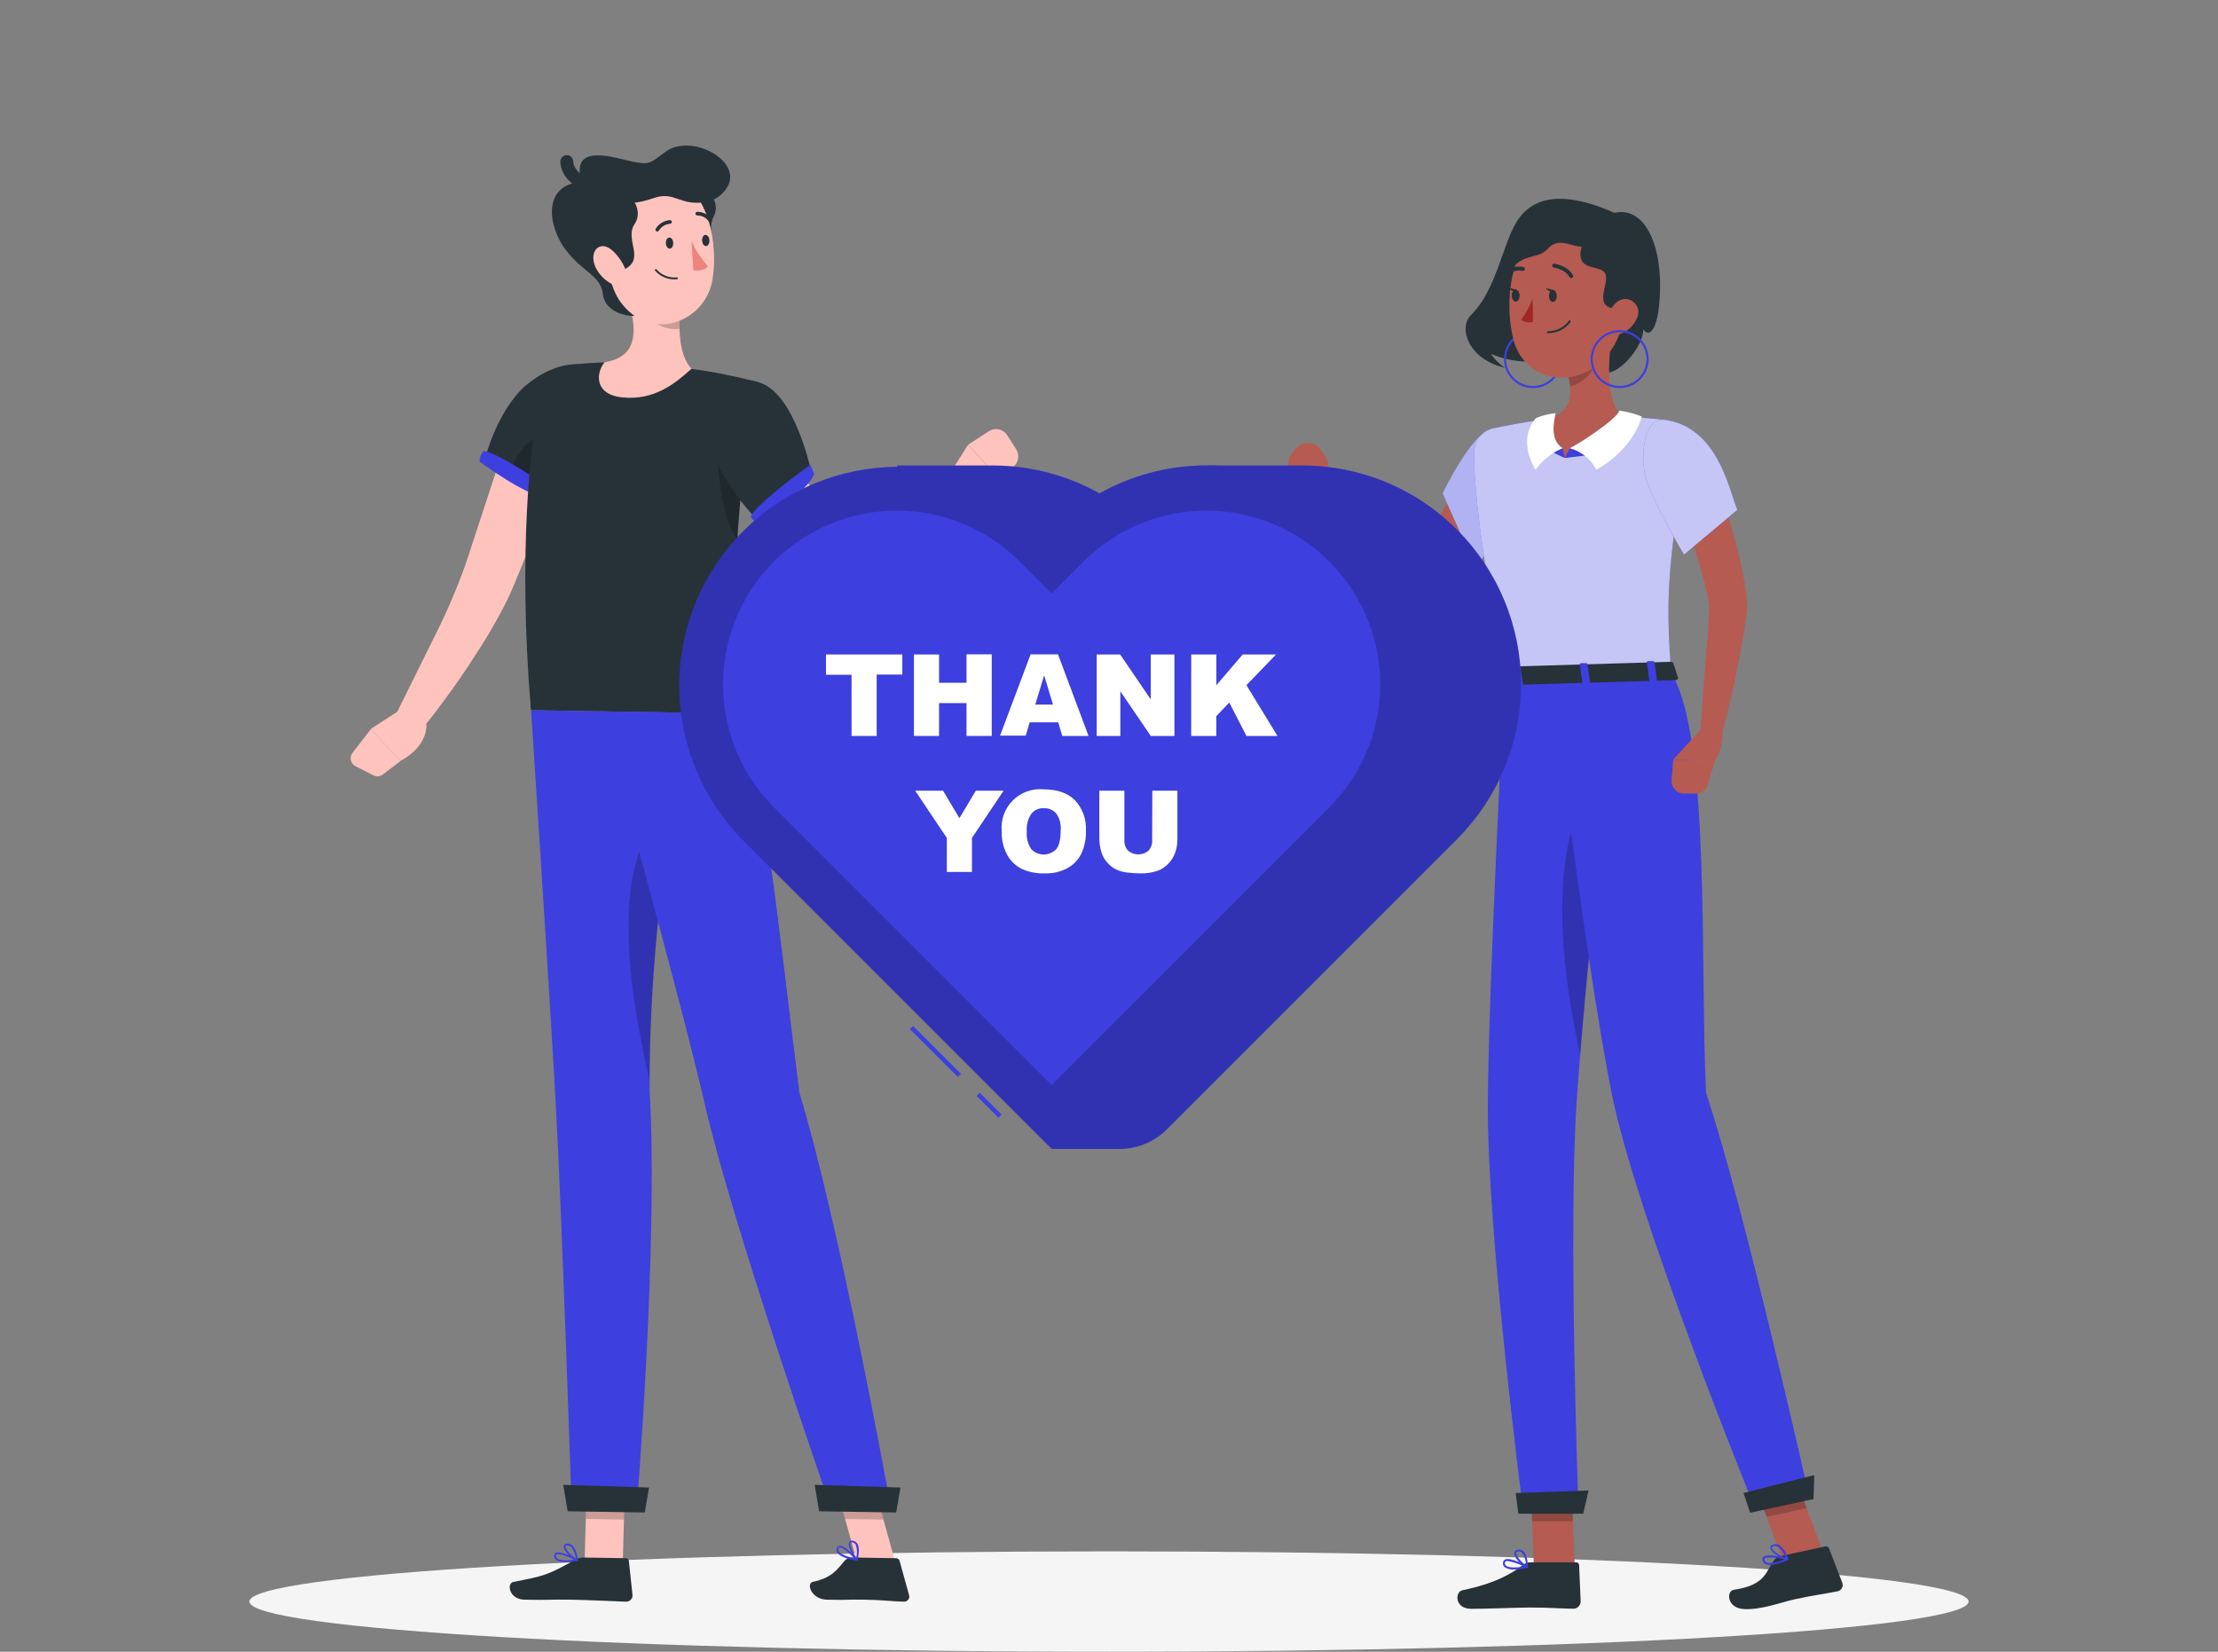 <svg width="376" height="280" viewBox="0 0 376 280" fill="none" xmlns="http://www.w3.org/2000/svg">
<rect x="0" y="0" width="376" height="280" fill="#808080" stroke="none"/>
<path d="M188 280C268.479 280 333.719 276.191 333.719 271.492C333.719 266.794 268.479 262.985 188 262.985C107.522 262.985 42.281 266.794 42.281 271.492C42.281 276.191 107.522 280 188 280Z" fill="#F5F5F5"/>
<path d="M273.677 36.075C267.612 33.399 260.593 31.889 257.076 37.638C254.768 41.396 253.618 49.077 249.56 53.21C249.218 53.515 248.942 53.887 248.751 54.304C248.559 54.72 248.456 55.172 248.448 55.63C248.444 55.688 248.444 55.745 248.448 55.803C248.515 58.118 250.372 61.214 255.144 62.357C254.191 61.739 253.377 60.931 252.754 59.982C254.72 60.831 256.836 61.276 258.977 61.289C264.599 61.229 268.92 61.658 271.498 62.995C274.076 64.333 278.765 58.486 278.555 55.826C279.57 57.329 280.81 55.826 281.208 52.128C282.298 42.621 279.209 34.827 273.677 36.075Z" fill="#263238"/>
<path d="M259.872 65.791C258.9 65.79 257.95 65.5 257.143 64.959C256.336 64.418 255.707 63.65 255.336 62.752C254.965 61.854 254.869 60.866 255.059 59.913C255.25 58.96 255.718 58.085 256.406 57.398C257.094 56.711 257.97 56.244 258.923 56.055C259.876 55.866 260.864 55.964 261.762 56.336C262.659 56.708 263.427 57.338 263.966 58.146C264.506 58.954 264.794 59.904 264.794 60.876C264.792 62.18 264.273 63.431 263.35 64.352C262.427 65.274 261.176 65.791 259.872 65.791ZM259.872 56.322C258.971 56.322 258.09 56.589 257.341 57.089C256.592 57.59 256.008 58.301 255.664 59.133C255.319 59.965 255.229 60.881 255.405 61.765C255.58 62.648 256.014 63.46 256.651 64.097C257.288 64.734 258.1 65.167 258.983 65.343C259.866 65.519 260.782 65.429 261.614 65.084C262.447 64.739 263.158 64.155 263.658 63.406C264.159 62.657 264.426 61.777 264.426 60.876C264.426 59.668 263.946 58.51 263.092 57.656C262.238 56.801 261.079 56.322 259.872 56.322Z" fill="#3D3FDF"/>
<path d="M254.791 82.882C252.92 86.561 250.827 90.122 248.523 93.546C247.36 95.304 246.106 97 244.765 98.627C243.349 100.427 241.713 102.043 239.895 103.437C239.549 103.699 239.179 103.928 238.79 104.121C238.314 104.359 237.809 104.533 237.287 104.639C236.263 104.831 235.206 104.753 234.221 104.414C232.834 103.888 231.593 103.04 230.598 101.941C229.796 101.09 229.074 100.166 228.441 99.183C227.832 98.251 227.291 97.319 226.795 96.38C224.9 92.678 223.389 88.792 222.286 84.783L225.57 83.551C227.306 87.023 229.248 90.389 231.387 93.629C232.348 95.106 233.48 96.463 234.762 97.672C235.135 98.052 235.593 98.335 236.1 98.499C236.19 98.499 236.099 98.446 235.994 98.461C235.889 98.477 235.904 98.461 235.897 98.461C235.889 98.461 235.852 98.461 236.039 98.326C237.31 97.162 238.451 95.864 239.444 94.456C240.549 92.953 241.608 91.352 242.646 89.728C243.683 88.105 244.66 86.406 245.652 84.723C246.644 83.04 247.583 81.296 248.493 79.635L254.791 82.882Z" fill="#B55B52"/>
<path d="M252.709 72.999C249.763 72.894 244.547 83.626 244.547 83.626L250.161 96.199C250.161 96.199 261.172 81.709 259.931 78.079C258.646 74.284 257.008 73.149 252.709 72.999Z" fill="#3D3FDF"/>
<path opacity="0.6" d="M252.709 72.999C249.763 72.894 244.547 83.626 244.547 83.626L250.161 96.199C250.161 96.199 261.172 81.709 259.931 78.079C258.646 74.284 257.008 73.149 252.709 72.999Z" fill="white"/>
<path d="M225.097 78.508L225.969 86.271L223.924 87.699C221.121 87.053 219.949 82.754 219.949 82.754L218.686 79.996C218.415 79.4 218.333 78.737 218.45 78.093C218.566 77.45 218.877 76.858 219.34 76.396L219.911 75.832C220.174 75.564 220.492 75.358 220.844 75.227C221.195 75.097 221.571 75.045 221.945 75.076C222.318 75.106 222.681 75.219 223.006 75.406C223.331 75.592 223.611 75.848 223.827 76.155L224.646 77.328C224.893 77.677 225.048 78.083 225.097 78.508Z" fill="#B55B52"/>
<path d="M266.959 265.645H260.029L259.398 249.592H266.335L266.959 265.645Z" fill="#B55B52"/>
<path d="M259.398 264.841H267.192C267.321 264.839 267.445 264.887 267.539 264.976C267.633 265.064 267.689 265.186 267.695 265.315L267.958 271.477C267.954 271.803 267.823 272.114 267.593 272.345C267.363 272.575 267.051 272.706 266.726 272.71C264.012 272.665 262.72 272.507 259.293 272.507C257.188 272.507 252.341 272.725 249.432 272.725C246.524 272.725 246.652 269.846 247.892 269.583C253.446 268.419 256.211 266.81 258.195 265.269C258.538 264.999 258.961 264.848 259.398 264.841Z" fill="#263238"/>
<g opacity="0.2">
<path d="M259.398 249.6L259.721 257.874H266.658L266.335 249.6H259.398Z" fill="black"/>
</g>
<path d="M249.928 76.433C249.778 80.815 250.537 91.051 255.144 114.891L283.29 114.049C282.538 103.407 282.283 96.552 286.101 76.569C286.22 75.953 286.21 75.319 286.073 74.707C285.936 74.094 285.674 73.517 285.304 73.01C284.934 72.504 284.463 72.079 283.921 71.763C283.379 71.447 282.778 71.246 282.155 71.172C280.088 70.932 277.57 70.707 275.03 70.661C270.768 70.484 266.498 70.612 262.254 71.045C258.999 71.436 255.49 72.112 253.182 72.6C252.289 72.782 251.482 73.258 250.892 73.954C250.302 74.649 249.962 75.522 249.928 76.433Z" fill="#3D3FDF"/>
<path opacity="0.7" d="M249.928 76.433C249.778 80.815 250.537 91.051 255.144 114.891L283.29 114.049C282.538 103.407 282.283 96.552 286.101 76.569C286.22 75.953 286.21 75.319 286.073 74.707C285.936 74.094 285.674 73.517 285.304 73.01C284.934 72.504 284.463 72.079 283.921 71.763C283.379 71.447 282.778 71.246 282.155 71.172C280.088 70.932 277.57 70.707 275.03 70.661C270.768 70.484 266.498 70.612 262.254 71.045C258.999 71.436 255.49 72.112 253.182 72.6C252.289 72.782 251.482 73.258 250.892 73.954C250.302 74.649 249.962 75.522 249.928 76.433Z" fill="white"/>
<path d="M273.332 56.307C272.648 60.448 272.069 68.001 275.03 70.661C272.806 74.168 269.3 76.668 265.26 77.628C258.774 74.337 262.254 71.045 262.254 71.045C266.808 69.812 266.59 66.415 265.696 63.243L273.332 56.307Z" fill="#B55B52"/>
<path d="M265.268 77.628L266.109 75.982L270.611 77.004L265.268 77.628Z" fill="#3D3FDF"/>
<path d="M266.109 75.982C267.552 75.321 274.249 70.962 274.512 69.602C275.815 69.783 277.092 70.121 278.315 70.609C278.315 70.609 277.112 75.982 270.611 79.627C270.158 78.738 269.523 77.954 268.748 77.326C267.972 76.698 267.073 76.24 266.109 75.982Z" fill="white"/>
<path d="M265.268 77.628L264.892 75.982L262.126 76.178L265.268 77.628Z" fill="#3D3FDF"/>
<path d="M264.892 75.982C262.637 74.479 263.479 71.398 263.697 70.038C262.569 70.152 261.463 70.425 260.412 70.849C260.412 70.849 257.023 73.961 260.307 79.657C261.455 78.022 263.046 76.747 264.892 75.982Z" fill="white"/>
<path opacity="0.2" d="M270.22 59.14L265.711 63.236C265.934 63.972 266.09 64.727 266.177 65.491C267.921 65.19 270.273 63.191 270.401 61.357C270.474 60.613 270.413 59.862 270.22 59.14Z" fill="black"/>
<path d="M275.519 47.529C275.218 54.398 275.233 57.299 271.829 60.899C266.703 66.287 258.301 64.416 256.564 57.592C254.986 51.444 255.753 41.238 262.427 38.389C263.895 37.756 265.501 37.508 267.093 37.669C268.684 37.83 270.208 38.395 271.519 39.311C272.831 40.227 273.887 41.462 274.587 42.9C275.287 44.338 275.607 45.931 275.519 47.529Z" fill="#B55B52"/>
<path d="M270.611 40.261C268.304 44.131 265.02 39.209 262.404 42.155C260.307 44.515 256.873 42.035 254.889 48.769C255.58 42.981 256.55 37.863 262.464 36.165C266.109 35.113 273.084 34.714 270.611 40.261Z" fill="#263238"/>
<path d="M271.791 37.578C269.77 38.983 267.695 41.005 267.943 43.478C268.191 45.95 271.739 44.868 272.212 46.604C272.686 48.34 270.093 51.993 273.858 52.353C278.157 49.956 279.359 49.43 278.578 45.747C277.796 42.065 275.076 37.089 271.791 37.578Z" fill="#263238"/>
<path d="M255.084 114.89C255.084 114.89 252.363 166.094 252.22 187.138C252.078 209.038 258.233 256.281 258.233 256.281H267.605C267.605 256.281 265.824 208.542 267.267 186.942C268.837 163.396 274.316 114.282 274.316 114.282L255.084 114.89Z" fill="#3D3FDF"/>
<path d="M268.394 256.604H257.391L256.94 253.094L269.303 252.666L268.394 256.604Z" fill="#263238"/>
<path opacity="0.2" d="M272.34 132.665C271.333 131.402 270.003 132.064 268.266 135.671C262.344 147.959 265.35 167.552 267.883 178.84C269.026 164.771 270.904 146.26 272.34 132.665Z" fill="black"/>
<path d="M263.907 50.159C263.907 50.715 263.629 51.173 263.261 51.181C262.893 51.188 262.592 50.738 262.585 50.181C262.577 49.625 262.863 49.159 263.223 49.152C263.584 49.144 263.907 49.603 263.907 50.159Z" fill="#263238"/>
<path d="M257.609 50.106C257.609 50.662 257.324 51.121 256.963 51.128C256.602 51.136 256.294 50.685 256.279 50.129C256.264 49.573 256.564 49.107 256.925 49.107C257.286 49.107 257.594 49.543 257.609 50.106Z" fill="#263238"/>
<path d="M257.091 49.129L255.738 48.769C255.738 48.769 256.444 49.806 257.091 49.129Z" fill="#263238"/>
<path d="M259.804 50.617C259.331 51.904 258.681 53.118 257.872 54.225C258.161 54.424 258.489 54.557 258.834 54.616C259.18 54.674 259.534 54.656 259.871 54.563L259.804 50.617Z" fill="#A02724"/>
<path d="M263.231 56.404C262.958 56.453 262.681 56.478 262.404 56.48C262.383 56.48 262.361 56.477 262.341 56.47C262.321 56.462 262.303 56.451 262.288 56.436C262.272 56.421 262.26 56.404 262.251 56.384C262.243 56.364 262.239 56.343 262.239 56.322C262.239 56.279 262.255 56.238 262.285 56.207C262.314 56.176 262.354 56.158 262.397 56.156C263.093 56.16 263.781 55.999 264.404 55.687C265.027 55.374 265.567 54.92 265.982 54.36C266.007 54.33 266.043 54.309 266.082 54.303C266.122 54.297 266.162 54.305 266.196 54.326C266.229 54.347 266.255 54.379 266.266 54.417C266.278 54.456 266.276 54.496 266.26 54.533C265.904 55.03 265.453 55.451 264.933 55.773C264.413 56.094 263.834 56.309 263.231 56.404Z" fill="#263238"/>
<path d="M277.473 53.999C277.201 54.599 276.813 55.14 276.332 55.59C275.851 56.04 275.286 56.391 274.67 56.622C273.016 57.231 272.047 55.788 272.415 54.15C272.723 52.647 273.918 50.587 275.669 50.685C276.042 50.715 276.402 50.838 276.716 51.042C277.03 51.246 277.288 51.526 277.467 51.855C277.646 52.183 277.74 52.552 277.741 52.926C277.742 53.301 277.65 53.669 277.473 53.999Z" fill="#B55B52"/>
<path d="M274.572 65.791C273.6 65.791 272.649 65.503 271.841 64.963C271.033 64.423 270.403 63.655 270.031 62.757C269.659 61.859 269.561 60.871 269.751 59.917C269.941 58.964 270.409 58.088 271.096 57.401C271.784 56.713 272.659 56.245 273.613 56.055C274.566 55.866 275.555 55.963 276.453 56.335C277.351 56.707 278.118 57.337 278.658 58.145C279.199 58.954 279.487 59.904 279.487 60.876C279.485 62.179 278.966 63.428 278.045 64.35C277.124 65.271 275.875 65.789 274.572 65.791ZM274.572 56.322C273.671 56.32 272.789 56.586 272.039 57.086C271.289 57.585 270.704 58.296 270.359 59.128C270.013 59.96 269.921 60.876 270.096 61.76C270.271 62.644 270.704 63.456 271.341 64.094C271.978 64.732 272.789 65.166 273.673 65.343C274.557 65.519 275.473 65.429 276.305 65.085C277.138 64.74 277.85 64.156 278.351 63.407C278.851 62.658 279.119 61.777 279.119 60.876C279.117 59.67 278.637 58.514 277.785 57.66C276.933 56.807 275.778 56.326 274.572 56.322Z" fill="#3D3FDF"/>
<path d="M266.402 47.138C266.334 47.149 266.264 47.138 266.202 47.107C266.14 47.076 266.089 47.026 266.057 46.965C265.35 45.62 263.411 45.356 263.389 45.356C263.306 45.34 263.233 45.292 263.185 45.224C263.136 45.155 263.115 45.071 263.127 44.987C263.138 44.904 263.181 44.828 263.247 44.775C263.312 44.722 263.395 44.696 263.479 44.703C263.569 44.703 265.771 45.018 266.635 46.657C266.656 46.695 266.67 46.737 266.674 46.781C266.679 46.824 266.675 46.868 266.662 46.91C266.649 46.952 266.629 46.991 266.601 47.025C266.573 47.059 266.539 47.087 266.5 47.108L266.402 47.138Z" fill="#263238"/>
<path d="M255.64 46.596C255.584 46.608 255.526 46.604 255.472 46.586C255.418 46.567 255.369 46.535 255.332 46.491C255.303 46.459 255.281 46.42 255.267 46.379C255.253 46.338 255.248 46.294 255.251 46.25C255.255 46.207 255.267 46.164 255.287 46.126C255.308 46.087 255.336 46.053 255.37 46.025C255.758 45.678 256.224 45.428 256.729 45.298C257.233 45.167 257.762 45.159 258.271 45.274C258.354 45.3 258.425 45.358 258.467 45.435C258.509 45.512 258.519 45.602 258.496 45.687C258.484 45.728 258.464 45.767 258.437 45.8C258.41 45.833 258.376 45.861 258.339 45.881C258.301 45.901 258.26 45.914 258.217 45.918C258.174 45.922 258.131 45.918 258.09 45.905C257.686 45.818 257.267 45.83 256.868 45.938C256.469 46.047 256.102 46.249 255.798 46.529C255.752 46.564 255.697 46.587 255.64 46.596Z" fill="#263238"/>
<path d="M290.407 79.492C291.67 83.107 292.782 86.715 293.789 90.405C294.3 92.246 294.788 94.103 295.202 96.004C295.405 96.958 295.608 97.92 295.781 98.92C295.97 99.986 296.096 101.063 296.156 102.144V102.618V103.174C296.156 103.504 296.111 103.707 296.081 103.985C296.036 104.504 295.968 104.977 295.901 105.489C295.765 106.458 295.608 107.405 295.45 108.344C295.134 110.231 294.758 112.102 294.383 113.944C293.631 117.649 292.737 121.324 291.73 124.984L288.265 124.413C288.468 120.655 288.753 116.897 289.054 113.139L289.505 107.57C289.573 106.646 289.633 105.729 289.685 104.835C289.685 104.384 289.738 103.933 289.746 103.512C289.746 103.317 289.746 103.053 289.746 102.918V102.768V102.542C289.636 101.754 289.486 100.971 289.295 100.198C289.099 99.348 288.874 98.484 288.633 97.612C288.145 95.869 287.626 94.103 287.093 92.351L283.718 81.769L290.407 79.492Z" fill="#B55B52"/>
<path d="M282.155 71.172C291.384 72.315 293.211 83.588 294.526 86.421L285.47 94.02C285.47 94.02 279.735 84.377 278.901 80.635C278.037 76.734 278.818 70.759 282.155 71.172Z" fill="#3D3FDF"/>
<path opacity="0.7" d="M282.155 71.172C291.384 72.315 293.211 83.588 294.526 86.421L285.47 94.02C285.47 94.02 279.735 84.377 278.901 80.635C278.037 76.734 278.818 70.759 282.155 71.172Z" fill="white"/>
<path d="M256.662 266.051C256.082 266.108 255.501 265.956 255.024 265.623C254.921 265.519 254.847 265.391 254.808 265.25C254.77 265.109 254.769 264.96 254.806 264.819C254.822 264.726 254.859 264.638 254.915 264.562C254.972 264.486 255.045 264.425 255.129 264.383C256.023 263.917 258.646 265.33 258.939 265.495C258.968 265.511 258.991 265.535 259.005 265.565C259.018 265.595 259.022 265.628 259.015 265.66C259.005 265.695 258.985 265.727 258.959 265.752C258.933 265.778 258.9 265.795 258.864 265.803C258.139 265.951 257.402 266.034 256.662 266.051ZM255.572 264.616C255.464 264.609 255.355 264.63 255.257 264.676C255.223 264.692 255.194 264.717 255.172 264.747C255.15 264.777 255.135 264.812 255.129 264.849C255.105 264.941 255.105 265.037 255.129 265.129C255.153 265.221 255.199 265.306 255.264 265.375C255.648 265.758 256.767 265.818 258.346 265.563C257.485 265.087 256.545 264.769 255.572 264.623V264.616Z" fill="#3D3FDF"/>
<path d="M258.834 265.811H258.766C257.977 265.435 256.512 263.939 256.707 263.158C256.752 262.97 256.91 262.737 257.369 262.692C257.527 262.672 257.688 262.688 257.84 262.737C257.992 262.787 258.131 262.869 258.248 262.977C259.045 263.729 258.999 265.57 258.999 265.645C259 265.675 258.993 265.705 258.978 265.731C258.964 265.758 258.942 265.78 258.917 265.796C258.891 265.808 258.863 265.814 258.834 265.811ZM257.466 263H257.369C257.068 263 257.03 263.15 257.023 263.188C256.895 263.661 257.887 264.834 258.676 265.345C258.698 264.58 258.466 263.829 258.015 263.21C257.942 263.14 257.856 263.085 257.762 263.049C257.668 263.013 257.567 262.996 257.466 263Z" fill="#3D3FDF"/>
<path d="M309.001 263.03L302.222 264.488L296.577 249.284L303.356 247.826L309.001 263.03Z" fill="#B55B52"/>
<path d="M301.801 263.796L309.414 262.151C309.545 262.12 309.683 262.138 309.802 262.202C309.921 262.265 310.013 262.37 310.06 262.496L312.315 268.321C312.366 268.468 312.386 268.625 312.372 268.78C312.358 268.936 312.311 269.086 312.234 269.222C312.157 269.358 312.052 269.476 311.926 269.568C311.8 269.66 311.656 269.724 311.503 269.756C308.835 270.282 307.528 270.403 304.176 271.124C302.116 271.568 298.471 272.965 295.57 272.763C292.669 272.56 292.677 269.674 293.902 269.501C299.388 268.712 299.328 266.344 300.771 264.458C301.028 264.125 301.391 263.891 301.801 263.796Z" fill="#263238"/>
<path d="M300.974 265.179C300.402 265.354 299.789 265.333 299.23 265.119C299.101 265.046 298.991 264.943 298.91 264.819C298.829 264.695 298.779 264.553 298.764 264.405C298.747 264.316 298.754 264.223 298.784 264.137C298.815 264.052 298.868 263.975 298.937 263.917C299.689 263.285 302.695 264.075 303.018 264.172C303.052 264.179 303.083 264.196 303.106 264.222C303.129 264.248 303.143 264.28 303.146 264.315C303.148 264.349 303.14 264.383 303.122 264.412C303.105 264.442 303.079 264.466 303.048 264.48C302.38 264.776 301.685 265.01 300.974 265.179ZM299.471 264.044C299.368 264.062 299.27 264.103 299.185 264.165C299.158 264.189 299.138 264.219 299.126 264.254C299.114 264.288 299.111 264.324 299.118 264.36C299.126 264.458 299.157 264.552 299.209 264.634C299.262 264.717 299.334 264.785 299.418 264.834C299.914 265.112 301.049 264.939 302.492 264.368C301.502 264.082 300.469 263.973 299.441 264.044H299.471Z" fill="#3D3FDF"/>
<path d="M302.988 264.488C302.094 264.3 300.162 263.188 300.11 262.391C300.11 262.203 300.177 261.955 300.613 261.812C300.768 261.761 300.932 261.741 301.095 261.755C301.258 261.77 301.416 261.817 301.56 261.895C302.575 262.421 303.153 264.202 303.176 264.277C303.184 264.305 303.184 264.334 303.178 264.361C303.171 264.389 303.158 264.414 303.138 264.435C303.121 264.458 303.098 264.475 303.071 264.484C303.044 264.494 303.016 264.495 302.988 264.488ZM300.733 262.098H300.636C300.35 262.196 300.358 262.316 300.358 262.353C300.358 262.827 301.733 263.744 302.672 264.059C302.431 263.306 301.964 262.645 301.335 262.166C301.162 262.081 300.966 262.057 300.778 262.098H300.733Z" fill="#3D3FDF"/>
<g opacity="0.2">
<path d="M296.577 249.291L299.486 257.13L306.265 255.665L303.356 247.826L296.577 249.291Z" fill="black"/>
</g>
<path d="M283.29 114.049C290.054 124.781 288.153 164.253 289.22 185.326C295.563 204.018 306.754 253.921 306.754 253.921L297.592 255.898C297.592 255.898 277.383 206.37 273.189 185.214C268.56 161.863 262.923 114.049 262.923 114.049H283.29Z" fill="#3D3FDF"/>
<path d="M307.437 254.116L296.69 256.439L295.563 253.087L307.558 250.058L307.437 254.116Z" fill="#263238"/>
<path d="M263.404 49.182L262.051 48.821C262.051 48.821 262.757 49.858 263.404 49.182Z" fill="#263238"/>
<path d="M283.658 112.388L284.455 114.883C284.56 115.078 284.335 115.281 284.004 115.296L255.039 116.153C254.791 116.153 254.573 116.048 254.558 115.883L254.227 113.372C254.227 113.199 254.415 113.049 254.693 113.034L283.192 112.192C283.28 112.181 283.37 112.193 283.452 112.227C283.533 112.262 283.605 112.317 283.658 112.388Z" fill="#263238"/>
<path d="M279.923 115.687H280.674C280.825 115.687 280.937 115.604 280.93 115.507L280.471 112.245C280.471 112.147 280.321 112.072 280.171 112.08H279.419C279.269 112.08 279.156 112.162 279.171 112.26L279.622 115.522C279.637 115.62 279.773 115.695 279.923 115.687Z" fill="#3D3FDF"/>
<path d="M257.196 116.364H257.947C258.098 116.364 258.21 116.281 258.195 116.183L257.744 112.921C257.744 112.824 257.594 112.749 257.444 112.756H256.692C256.542 112.756 256.429 112.839 256.437 112.936L256.895 116.198C256.91 116.296 257.045 116.371 257.196 116.364Z" fill="#3D3FDF"/>
<path d="M268.56 116.025H269.311C269.461 116.025 269.574 115.943 269.559 115.845L269.108 112.583C269.108 112.486 268.958 112.41 268.808 112.418H268.056C267.906 112.418 267.793 112.501 267.808 112.598L268.259 115.86C268.274 115.958 268.417 116.033 268.56 116.025Z" fill="#3D3FDF"/>
<path d="M288.709 123.255L283.636 128.764L290.678 129.072C290.678 129.155 292.97 125.315 291.535 122.789L288.709 123.255Z" fill="#B55B52"/>
<path d="M285.484 134.529H287.529C287.979 134.525 288.416 134.377 288.776 134.106C289.136 133.836 289.399 133.457 289.528 133.026L290.693 129.08L283.651 128.772L283.365 132.274C283.345 132.564 283.386 132.854 283.483 133.128C283.581 133.401 283.734 133.652 283.933 133.863C284.132 134.075 284.373 134.243 284.639 134.358C284.906 134.472 285.194 134.53 285.484 134.529Z" fill="#B55B52"/>
<path d="M105.577 264.879L99.106 264.781L99.512 249.735L105.983 249.832L105.577 264.879Z" fill="#FFC3BD"/>
<path d="M99.031 264.029L106.103 264.142C106.228 264.14 106.35 264.185 106.443 264.269C106.537 264.352 106.595 264.468 106.606 264.593L107.223 270.38C107.233 270.526 107.213 270.673 107.164 270.81C107.115 270.948 107.038 271.075 106.938 271.181C106.837 271.288 106.716 271.373 106.582 271.43C106.447 271.487 106.302 271.516 106.156 271.515C103.608 271.432 99.94 271.229 96.731 271.177C92.973 271.117 93.349 271.274 88.952 271.177C86.292 271.139 85.864 268.434 87.006 268.17C92.199 267.141 92.725 267.088 97.415 264.45C97.907 264.171 98.465 264.026 99.031 264.029Z" fill="#263238"/>
<path d="M97.535 71.097C96.032 75.802 94.386 80.447 92.665 85.069C91.808 87.383 90.936 89.691 90.027 91.991C89.118 94.29 88.208 96.59 87.246 98.89C87.028 99.439 86.72 100.1 86.45 100.716C86.179 101.332 85.879 101.926 85.585 102.512C85.292 103.099 84.984 103.677 84.668 104.241C84.353 104.805 84.052 105.376 83.729 105.924C82.481 108.179 81.106 110.253 79.746 112.358C76.98 116.544 74.049 120.535 70.892 124.428L66.804 121.752L73.29 108.645C75.433 104.468 77.305 100.158 78.897 95.741L83.466 81.829C84.969 77.185 86.585 72.533 88.216 67.933L97.535 71.097Z" fill="#FFC3BD"/>
<path d="M101.887 68.084C100.301 73.299 94.822 86.324 94.822 86.324L82.263 77.561C82.263 77.561 84.473 69.083 89.441 65.092C96.49 59.433 103.931 61.357 101.887 68.084Z" fill="#263238"/>
<path opacity="0.2" d="M94.416 72.322C89.794 73.442 86.292 78.102 86.856 80.77L94.822 86.324C94.822 86.324 96.528 79.778 99.542 75.419C97.813 73.653 95.754 71.999 94.416 72.322Z" fill="black"/>
<path d="M92.387 84.174C92.838 83.837 93.256 83.457 93.635 83.04C93.635 83.04 84.308 76.539 81.955 76.471C81.546 76.966 81.306 77.58 81.272 78.222C81.272 78.222 89.418 84.272 92.387 84.174Z" fill="#3D3FDF"/>
<path d="M69.096 119.535L62.851 123.563L67.849 128.997C67.849 128.997 73.11 126.54 72.17 121.812L69.096 119.535Z" fill="#FFC3BD"/>
<path d="M60.235 129.869L63.317 131.432C63.569 131.56 63.853 131.613 64.135 131.587C64.417 131.56 64.686 131.455 64.91 131.282L67.879 129.027L62.881 123.594L59.732 127.652C59.604 127.826 59.515 128.025 59.471 128.236C59.427 128.447 59.429 128.665 59.477 128.876C59.525 129.086 59.617 129.283 59.748 129.455C59.879 129.626 60.045 129.768 60.235 129.869Z" fill="#FFC3BD"/>
<path opacity="0.2" d="M99.512 249.735L99.301 257.491L105.78 257.596L105.99 249.84L99.512 249.735Z" fill="black"/>
<path d="M128.792 64.867C122.742 89.51 125.14 115.665 124.711 120.956L90.004 120.392C87.75 93.065 90.004 75.126 91.417 67.189C91.674 65.783 92.378 64.498 93.425 63.525C94.472 62.553 95.806 61.945 97.227 61.793L97.655 61.748C98.602 61.65 99.624 61.568 100.662 61.507C101.248 61.47 101.849 61.455 102.45 61.44C107.387 61.525 112.315 61.891 117.211 62.537C118.135 62.65 119.082 62.793 119.992 62.943C120.901 63.093 121.675 63.236 122.457 63.394C126.042 64.093 128.792 64.867 128.792 64.867Z" fill="#263238"/>
<path opacity="0.2" d="M121.811 75.434C121.277 77.824 122.404 88.699 124.997 91.382C125.2 87.902 125.516 84.265 125.974 80.544L121.811 75.434Z" fill="black"/>
<path d="M116.369 45.845C115.272 50.505 114.025 59.11 117.226 62.514C114.558 64.882 111.048 67.941 105.434 67.362C100.857 66.896 100.925 63.349 102.481 61.417C107.817 60.553 107.824 56.622 107.035 52.88L116.369 45.845Z" fill="#FFC3BD"/>
<path opacity="0.2" d="M115.445 51.106L111.597 49.498L110.161 50.58C110.312 51.106 109.928 53.015 110.161 53.586C110.823 55.179 113.476 56.014 115.189 55.743C115.162 54.193 115.247 52.643 115.445 51.106Z" fill="black"/>
<path d="M112.844 25.711C110.146 27.71 110.139 27.965 107.313 27.417C104.487 26.868 96.498 23.952 98.625 30.851C91.906 31.242 92.853 38.314 95.859 42.298C98.865 46.281 101.872 46.664 102.217 49.933C102.653 53.774 109.154 54.518 110.064 52.361L119.345 44.44C122.427 44.627 119.451 39.607 120.976 36.721C121.213 36.273 121.34 35.775 121.348 35.269C121.356 34.762 121.244 34.26 121.021 33.805C121.887 33.389 122.623 32.745 123.148 31.941C126.252 27.379 117.226 22.494 112.844 25.711Z" fill="#263238"/>
<path d="M102.323 39.697C103.134 46.078 103.285 49.851 106.742 52.902C111.935 57.487 119.661 53.962 120.773 47.453C121.773 41.591 120.277 32.144 113.829 30.062C112.402 29.601 110.882 29.509 109.41 29.795C107.938 30.081 106.562 30.736 105.413 31.699C104.263 32.662 103.376 33.901 102.836 35.3C102.295 36.699 102.119 38.212 102.323 39.697Z" fill="#FFC3BD"/>
<path d="M102.962 32.122C106.321 31.37 109.402 35.263 107.584 37.969C105.765 40.674 109.643 44.041 105.577 45.785C102.736 47.002 101.361 44.049 99.985 42.027C97.874 38.938 99.384 32.911 102.962 32.122Z" fill="#263238"/>
<path d="M99.677 31.302C103.781 33.512 104.78 35.661 110.875 33.557C114.475 32.325 115.385 35.158 120.014 34.158C120.909 28.694 114.536 27.484 111.319 28.086C108.102 28.687 99.677 31.302 99.677 31.302Z" fill="#263238"/>
<path d="M99.677 32.4C99.553 32.392 99.431 32.364 99.316 32.317C94.92 30.814 94.98 27.5 94.987 27.357C95.003 27.069 95.129 26.798 95.338 26.601C95.549 26.404 95.826 26.295 96.115 26.297C96.402 26.307 96.674 26.429 96.872 26.637C97.07 26.845 97.178 27.122 97.174 27.409C97.174 27.522 97.242 29.303 100.015 30.243C100.26 30.327 100.467 30.496 100.6 30.718C100.732 30.941 100.782 31.203 100.74 31.459C100.697 31.715 100.566 31.947 100.369 32.115C100.171 32.283 99.921 32.376 99.662 32.377L99.677 32.4Z" fill="#263238"/>
<path d="M101.285 45.898C102.058 47.14 103.246 48.069 104.637 48.52C106.306 48.971 106.704 47.145 105.87 45.296C105.118 43.635 103.352 41.396 101.849 41.764C100.346 42.132 100.218 44.267 101.285 45.898Z" fill="#FFC3BD"/>
<path d="M110.124 184.793C109.861 152.168 117.083 120.835 117.083 120.835L90.027 120.399C90.027 120.399 93.138 167.522 94.221 187.288C95.348 207.805 96.919 255.988 96.919 255.988L107.899 256.153C107.899 256.153 111.642 210.541 110.124 184.793Z" fill="#3D3FDF"/>
<path opacity="0.2" d="M111.198 138.782C103.487 149.342 106.952 169.198 110.116 183.23C110.239 167.754 111.556 152.312 114.054 137.039L111.198 138.782Z" fill="black"/>
<path d="M96.235 256.191L109.297 256.394L110.033 252.162L95.476 251.711L96.235 256.191Z" fill="#263238"/>
<path d="M112.889 41.253C112.889 41.772 113.228 42.177 113.566 42.147C113.904 42.117 114.159 41.681 114.122 41.155C114.084 40.629 113.784 40.231 113.445 40.261C113.107 40.291 112.844 40.727 112.889 41.253Z" fill="#263238"/>
<path d="M119.022 40.809C119.06 41.336 119.36 41.734 119.706 41.711C120.052 41.689 120.292 41.238 120.262 40.719C120.232 40.201 119.924 39.795 119.578 39.818C119.233 39.84 118.992 40.291 119.022 40.809Z" fill="#263238"/>
<path d="M117.226 40.892C117.953 42.442 118.891 43.884 120.014 45.176C119.15 46.1 117.549 45.822 117.549 45.822L117.226 40.892Z" fill="#ED847E"/>
<path d="M114.084 47.348C113.499 47.321 112.925 47.173 112.399 46.914C111.873 46.656 111.405 46.292 111.026 45.845C111.008 45.812 111.003 45.774 111.012 45.737C111.02 45.701 111.041 45.669 111.07 45.646C111.1 45.624 111.137 45.613 111.174 45.615C111.211 45.617 111.246 45.632 111.274 45.657C111.703 46.143 112.242 46.521 112.845 46.759C113.449 46.996 114.1 47.088 114.746 47.025C114.766 47.023 114.787 47.025 114.806 47.031C114.826 47.037 114.844 47.047 114.859 47.061C114.875 47.074 114.887 47.09 114.896 47.109C114.905 47.127 114.91 47.147 114.911 47.168C114.913 47.208 114.9 47.248 114.873 47.279C114.846 47.31 114.809 47.329 114.768 47.333C114.541 47.353 114.312 47.358 114.084 47.348Z" fill="#263238"/>
<path d="M111.401 39.239C111.348 39.239 111.295 39.223 111.251 39.194C111.217 39.172 111.187 39.143 111.164 39.109C111.141 39.075 111.125 39.037 111.118 38.997C111.11 38.957 111.11 38.916 111.119 38.876C111.128 38.836 111.144 38.798 111.168 38.765C111.426 38.349 111.779 38 112.199 37.748C112.618 37.495 113.092 37.347 113.581 37.315C113.662 37.315 113.741 37.347 113.799 37.405C113.856 37.463 113.889 37.541 113.889 37.623C113.889 37.705 113.856 37.783 113.799 37.841C113.741 37.899 113.662 37.931 113.581 37.931C113.194 37.962 112.819 38.084 112.489 38.288C112.158 38.492 111.881 38.771 111.679 39.103C111.649 39.149 111.607 39.185 111.558 39.209C111.51 39.232 111.455 39.243 111.401 39.239Z" fill="#263238"/>
<path d="M120.428 37.683C120.377 37.684 120.327 37.673 120.281 37.651C120.235 37.629 120.195 37.596 120.165 37.555C119.949 37.237 119.659 36.977 119.32 36.796C118.98 36.615 118.602 36.52 118.218 36.518C118.178 36.52 118.137 36.514 118.099 36.501C118.061 36.487 118.026 36.466 117.996 36.439C117.966 36.411 117.941 36.379 117.924 36.342C117.907 36.305 117.897 36.266 117.895 36.225C117.891 36.145 117.918 36.066 117.972 36.005C118.025 35.945 118.1 35.908 118.181 35.902C118.667 35.899 119.147 36.015 119.579 36.239C120.011 36.463 120.382 36.788 120.661 37.187C120.686 37.219 120.704 37.257 120.715 37.296C120.725 37.336 120.728 37.377 120.722 37.418C120.717 37.458 120.703 37.497 120.682 37.532C120.661 37.568 120.633 37.599 120.601 37.623C120.549 37.657 120.489 37.678 120.428 37.683Z" fill="#263238"/>
<path d="M97.858 264.608C97.884 264.599 97.907 264.583 97.924 264.562C97.941 264.54 97.952 264.515 97.956 264.488C97.961 264.456 97.957 264.423 97.943 264.394C97.93 264.365 97.908 264.34 97.881 264.323C97.588 264.172 95.002 262.819 94.206 263.233C94.132 263.274 94.07 263.332 94.024 263.403C93.978 263.474 93.95 263.555 93.943 263.639C93.926 263.777 93.943 263.917 93.991 264.048C94.04 264.179 94.118 264.296 94.221 264.39C94.92 265.029 96.784 264.804 97.836 264.616L97.858 264.608ZM94.409 263.481C94.897 263.315 96.303 263.879 97.325 264.383C95.889 264.601 94.822 264.525 94.431 264.165C94.363 264.103 94.311 264.026 94.279 263.939C94.248 263.853 94.238 263.76 94.251 263.669C94.25 263.635 94.259 263.601 94.276 263.572C94.293 263.543 94.318 263.519 94.349 263.503L94.409 263.481Z" fill="#3D3FDF"/>
<path d="M97.858 264.608H97.896C97.918 264.593 97.935 264.573 97.947 264.549C97.959 264.526 97.965 264.499 97.964 264.473C97.964 264.398 97.806 262.647 96.994 261.955C96.879 261.854 96.744 261.777 96.598 261.73C96.452 261.682 96.298 261.664 96.145 261.677C95.724 261.715 95.596 261.933 95.566 262.098C95.438 262.849 96.964 264.262 97.738 264.623C97.779 264.63 97.82 264.624 97.858 264.608ZM96.017 261.993C96.07 261.986 96.123 261.986 96.175 261.993C96.287 261.983 96.4 261.995 96.508 262.03C96.615 262.065 96.714 262.121 96.799 262.196C97.272 262.767 97.558 263.47 97.618 264.21C96.829 263.721 95.792 262.601 95.867 262.166C95.874 262.105 95.889 262.038 96.017 261.993Z" fill="#3D3FDF"/>
<path d="M151.783 264.879L145.282 264.781L141.118 249.735L147.626 249.832L151.783 264.879Z" fill="#FFC3BD"/>
<path d="M144.823 264.029L151.918 264.142C152.05 264.145 152.177 264.191 152.282 264.272C152.386 264.353 152.461 264.466 152.497 264.593L154.105 270.38C154.147 270.514 154.157 270.656 154.133 270.795C154.108 270.933 154.051 271.064 153.965 271.175C153.88 271.287 153.768 271.376 153.641 271.435C153.513 271.494 153.373 271.522 153.233 271.515C150.67 271.432 149.836 271.229 146.619 271.177C142.862 271.117 144.62 271.274 140.209 271.177C137.541 271.139 136.654 268.449 137.751 268.17C141.223 267.419 141.93 265.983 143.29 264.45C143.503 264.279 143.749 264.154 144.013 264.082C144.277 264.009 144.552 263.991 144.823 264.029Z" fill="#263238"/>
<path opacity="0.2" d="M141.118 249.735L143.267 257.491L149.776 257.596L147.626 249.84L141.118 249.735Z" fill="black"/>
<path d="M135.519 185.251C131.836 156.091 129.086 127.472 124.711 120.956L101.781 120.587C101.781 120.587 115.046 167.935 119.526 187.386C124.17 207.58 140.306 254.026 140.306 254.026L150.768 254.177C150.768 254.177 142.388 207.805 135.519 185.251Z" fill="#3D3FDF"/>
<path d="M138.863 256.191L151.918 256.394L152.654 252.162L138.104 251.711L138.863 256.191Z" fill="#263238"/>
<path d="M145.229 264.548C145.258 264.551 145.287 264.546 145.312 264.533C145.338 264.519 145.358 264.498 145.372 264.473C145.39 264.446 145.4 264.415 145.4 264.383C145.4 264.35 145.39 264.319 145.372 264.292C145.154 264.044 143.192 261.88 142.298 262.038C142.214 262.049 142.134 262.081 142.067 262.133C142 262.184 141.947 262.253 141.915 262.331C141.848 262.453 141.813 262.59 141.813 262.729C141.813 262.868 141.848 263.005 141.915 263.128C142.351 263.969 144.169 264.398 145.229 264.578V264.548ZM142.381 262.293C142.899 262.293 144.027 263.323 144.808 264.142C143.388 263.857 142.411 263.391 142.163 262.94C142.12 262.859 142.098 262.768 142.098 262.677C142.098 262.585 142.12 262.495 142.163 262.414C142.174 262.381 142.194 262.353 142.221 262.332C142.247 262.31 142.279 262.297 142.313 262.293H142.381Z" fill="#3D3FDF"/>
<path d="M145.229 264.548H145.274C145.3 264.54 145.323 264.525 145.341 264.505C145.36 264.486 145.373 264.461 145.379 264.435C145.379 264.368 145.868 262.677 145.379 261.745C145.306 261.61 145.205 261.491 145.083 261.397C144.962 261.302 144.822 261.234 144.673 261.196C144.267 261.083 144.072 261.241 143.989 261.391C143.613 262.03 144.56 263.894 145.161 264.503C145.179 264.524 145.203 264.539 145.229 264.548ZM144.395 261.467H144.56C144.669 261.495 144.77 261.546 144.858 261.616C144.946 261.686 145.019 261.773 145.071 261.872C145.321 262.571 145.35 263.329 145.154 264.044C144.575 263.293 143.989 261.91 144.214 261.519C144.233 261.486 144.263 261.459 144.298 261.444C144.333 261.429 144.373 261.427 144.41 261.437L144.395 261.467Z" fill="#3D3FDF"/>
<path d="M131.543 71.894L131.806 72.488L132.122 73.164L132.768 74.547C133.226 75.471 133.707 76.388 134.211 77.29C135.211 79.116 136.285 80.898 137.435 82.611C138.572 84.328 139.799 85.984 141.11 87.571C141.749 88.376 142.463 89.075 143.124 89.879L144.192 90.961L144.725 91.51L144.793 91.577C144.793 91.577 144.793 91.577 144.74 91.577C144.688 91.577 144.552 91.577 144.575 91.577C144.7 91.633 144.839 91.648 144.973 91.622C145.67 91.53 146.347 91.327 146.98 91.021C148.73 90.163 150.387 89.128 151.925 87.932C155.344 85.307 158.607 82.484 161.695 79.477L165.513 82.483C164.258 84.458 162.896 86.362 161.432 88.188C159.961 90.035 158.38 91.792 156.698 93.449C154.908 95.254 152.913 96.843 150.753 98.183C149.439 98.988 148.009 99.587 146.514 99.957C145.547 100.181 144.55 100.252 143.56 100.168C142.385 100.061 141.245 99.707 140.216 99.13C139.968 98.972 139.705 98.815 139.464 98.642L139.111 98.379L138.938 98.243L138.856 98.168L138.149 97.567L136.751 96.365C135.864 95.515 134.948 94.689 134.136 93.779C132.452 92.022 130.89 90.151 129.461 88.18C128.028 86.234 126.718 84.201 125.538 82.093C124.952 81.033 124.396 79.966 123.862 78.868C123.599 78.32 123.328 77.771 123.111 77.207L122.742 76.343L122.366 75.381L131.543 71.894Z" fill="#FFC3BD"/>
<path d="M128.792 64.867C134.805 66.716 137.563 80.124 137.563 80.124L128.409 88.165C124.864 84.533 122.092 80.22 120.262 75.486C117.173 67.204 121.54 62.62 128.792 64.867Z" fill="#263238"/>
<path d="M138.006 80.371C137.839 79.832 137.623 79.309 137.36 78.808C137.36 78.808 128.101 85.415 127.252 87.602C127.581 88.154 128.079 88.586 128.672 88.834C128.672 88.834 137.075 83.182 138.006 80.371Z" fill="#3D3FDF"/>
<path d="M160.621 80.905L164.131 75.359L169.339 81.258C169.339 81.258 165.581 85.895 162.771 84.265L160.621 80.905Z" fill="#FFC3BD"/>
<path d="M170.767 73.803L172.27 76.178C172.558 76.635 172.672 77.179 172.592 77.713C172.512 78.247 172.243 78.734 171.834 79.086L169.362 81.258L164.153 75.359L167.618 73.104C167.87 72.94 168.152 72.827 168.447 72.773C168.743 72.719 169.046 72.725 169.34 72.79C169.633 72.856 169.91 72.979 170.156 73.153C170.401 73.326 170.609 73.547 170.767 73.803Z" fill="#FFC3BD"/>
<path d="M246.975 89.766C243.531 86.318 239.439 83.584 234.935 81.721C230.431 79.859 225.604 78.905 220.73 78.913H204.857V82.476C201.007 84.299 197.499 86.77 194.486 89.781C191.009 86.296 186.872 83.54 182.316 81.674C177.761 79.808 172.879 78.869 167.956 78.913H152.091V82.611C146.756 85.188 142.116 89.004 138.559 93.741C135.001 98.478 132.629 103.997 131.641 109.839C130.653 115.68 131.077 121.672 132.879 127.316C134.681 132.959 137.807 138.089 141.997 142.277L178.448 178.728H178.275V194.766H189.789C192.797 194.766 195.681 193.571 197.808 191.444L246.975 142.277C250.424 138.83 253.16 134.737 255.027 130.232C256.894 125.727 257.855 120.898 257.855 116.022C257.855 111.145 256.894 106.316 255.027 101.811C253.16 97.306 250.424 93.213 246.975 89.766Z" fill="#3D3FDF"/>
<path opacity="0.2" d="M246.975 89.766C243.531 86.318 239.439 83.584 234.935 81.721C230.431 79.859 225.604 78.905 220.73 78.913H204.857V82.476C201.007 84.299 197.499 86.77 194.486 89.781C191.009 86.296 186.872 83.54 182.316 81.674C177.761 79.808 172.879 78.869 167.956 78.913H152.091V82.611C146.756 85.188 142.116 89.004 138.559 93.741C135.001 98.478 132.629 103.997 131.641 109.839C130.653 115.68 131.077 121.672 132.879 127.316C134.681 132.959 137.807 138.089 141.997 142.277L178.448 178.728H178.275V194.766H189.789C192.797 194.766 195.681 193.571 197.808 191.444L246.975 142.277C250.424 138.83 253.16 134.737 255.027 130.232C256.894 125.727 257.855 120.898 257.855 116.022C257.855 111.145 256.894 106.316 255.027 101.811C253.16 97.306 250.424 93.213 246.975 89.766Z" fill="black"/>
<path d="M230.764 89.766C223.803 82.807 214.363 78.897 204.519 78.897C194.676 78.897 185.236 82.807 178.275 89.766C171.292 82.912 161.884 79.093 152.099 79.139C142.314 79.185 132.943 83.093 126.025 90.012C119.106 96.932 115.2 106.303 115.155 116.088C115.11 125.873 118.931 135.28 125.786 142.262L178.275 194.751L230.764 142.262C234.211 138.815 236.945 134.723 238.811 130.22C240.676 125.716 241.636 120.889 241.636 116.014C241.636 111.139 240.676 106.312 238.811 101.809C236.945 97.305 234.211 93.213 230.764 89.766Z" fill="#3D3FDF"/>
<path d="M154.789 173.922L154.257 174.454L162.372 182.569L162.904 182.037L154.789 173.922Z" fill="#3D3FDF"/>
<path d="M166.096 185.244L165.564 185.776L169.263 189.474L169.795 188.943L166.096 185.244Z" fill="#3D3FDF"/>
<path opacity="0.2" d="M230.764 89.766C223.803 82.807 214.363 78.897 204.519 78.897C194.676 78.897 185.236 82.807 178.275 89.766C171.292 82.912 161.884 79.093 152.099 79.139C142.314 79.185 132.943 83.093 126.025 90.012C119.106 96.932 115.2 106.303 115.155 116.088C115.11 125.873 118.931 135.28 125.786 142.262L178.275 194.751L230.764 142.262C234.211 138.815 236.945 134.723 238.811 130.22C240.676 125.716 241.636 120.889 241.636 116.014C241.636 111.139 240.676 106.312 238.811 101.809C236.945 97.305 234.211 93.213 230.764 89.766Z" fill="black"/>
<path d="M131.197 136.843C128.462 134.108 126.292 130.861 124.812 127.287C123.332 123.713 122.57 119.882 122.57 116.014C122.57 112.146 123.332 108.315 124.812 104.741C126.292 101.167 128.462 97.92 131.197 95.185C133.933 92.449 137.18 90.279 140.754 88.799C144.328 87.319 148.158 86.557 152.027 86.557C155.895 86.557 159.726 87.319 163.3 88.799C166.874 90.279 170.121 92.449 172.856 95.185L178.275 100.603L183.694 95.185C186.429 92.449 189.676 90.279 193.25 88.799C196.824 87.319 200.655 86.557 204.523 86.557C208.391 86.557 212.222 87.319 215.796 88.799C219.37 90.279 222.617 92.449 225.352 95.185C228.088 97.92 230.258 101.167 231.738 104.741C233.218 108.315 233.98 112.146 233.98 116.014C233.98 119.882 233.218 123.713 231.738 127.287C230.258 130.861 228.088 134.108 225.352 136.843L178.275 183.921L131.197 136.843Z" fill="#3D3FDF"/>
<path d="M140.021 110.945H152.962V114.349H148.618V124.758H144.357V114.387H140.021V110.945Z" fill="white"/>
<path d="M154.932 110.945H159.193V115.74H163.845V110.922H168.121V124.758H163.845V119.189H159.193V124.758H154.932V110.945Z" fill="white"/>
<path d="M179.387 122.444H174.555L173.886 124.698H169.534L174.712 110.922H179.357L184.535 124.758H180.079L179.387 122.444ZM178.508 119.437L177.005 114.485L175.502 119.437H178.508Z" fill="white"/>
<path d="M185.918 110.945H189.894L195.08 118.566V110.945H199.093V124.758H195.08L189.924 117.19V124.758H185.918V110.945Z" fill="white"/>
<path d="M201.941 110.945H206.203V116.153L210.659 110.945H216.319L211.298 116.146L216.559 124.758H211.298L208.39 119.092L206.195 121.399V124.758H201.934L201.941 110.945Z" fill="white"/>
<path d="M155.142 134.04H159.869L162.642 138.692L165.423 134.04H170.128L164.769 142.044V147.816H160.508V142.044L155.142 134.04Z" fill="white"/>
<path d="M169.813 140.939C169.718 139.981 169.837 139.014 170.161 138.108C170.485 137.201 171.005 136.378 171.685 135.696C172.364 135.014 173.186 134.491 174.092 134.165C174.997 133.838 175.964 133.716 176.922 133.807C179.214 133.807 180.988 134.423 182.228 135.656C182.873 136.346 183.37 137.161 183.689 138.05C184.009 138.939 184.143 139.884 184.085 140.827C184.137 142.193 183.858 143.552 183.273 144.787C182.746 145.805 181.927 146.643 180.921 147.192C179.74 147.803 178.423 148.101 177.095 148.057C175.767 148.1 174.447 147.843 173.232 147.305C172.191 146.787 171.329 145.967 170.759 144.953C170.09 143.724 169.763 142.338 169.813 140.939ZM174.066 140.939C173.965 141.998 174.231 143.059 174.818 143.946C175.092 144.232 175.42 144.46 175.785 144.616C176.149 144.772 176.541 144.852 176.937 144.852C177.333 144.852 177.726 144.772 178.09 144.616C178.454 144.46 178.783 144.232 179.057 143.946C179.553 143.352 179.808 142.285 179.808 140.737C179.904 139.73 179.637 138.723 179.057 137.896C178.791 137.598 178.462 137.364 178.094 137.209C177.726 137.054 177.328 136.983 176.93 137.001C176.539 136.986 176.15 137.06 175.792 137.218C175.433 137.375 175.116 137.612 174.863 137.911C174.251 138.802 173.97 139.878 174.066 140.954V140.939Z" fill="white"/>
<path d="M195.343 134.04H199.596V142.247C199.602 143.033 199.472 143.813 199.213 144.554C198.963 145.268 198.554 145.915 198.018 146.448C197.539 146.949 196.957 147.338 196.312 147.591C195.346 147.925 194.328 148.083 193.306 148.057C192.572 148.05 191.84 148.003 191.111 147.914C190.419 147.85 189.743 147.659 189.12 147.35C188.561 147.053 188.066 146.649 187.662 146.163C187.249 145.705 186.939 145.164 186.752 144.577C186.51 143.823 186.379 143.039 186.362 142.247V134.04H190.608V142.443C190.59 142.764 190.636 143.085 190.743 143.388C190.85 143.691 191.016 143.97 191.232 144.209C191.717 144.614 192.328 144.835 192.96 144.835C193.592 144.835 194.204 144.614 194.689 144.209C194.907 143.971 195.075 143.691 195.182 143.386C195.29 143.081 195.334 142.758 195.313 142.435L195.343 134.04Z" fill="white"/>
</svg>
